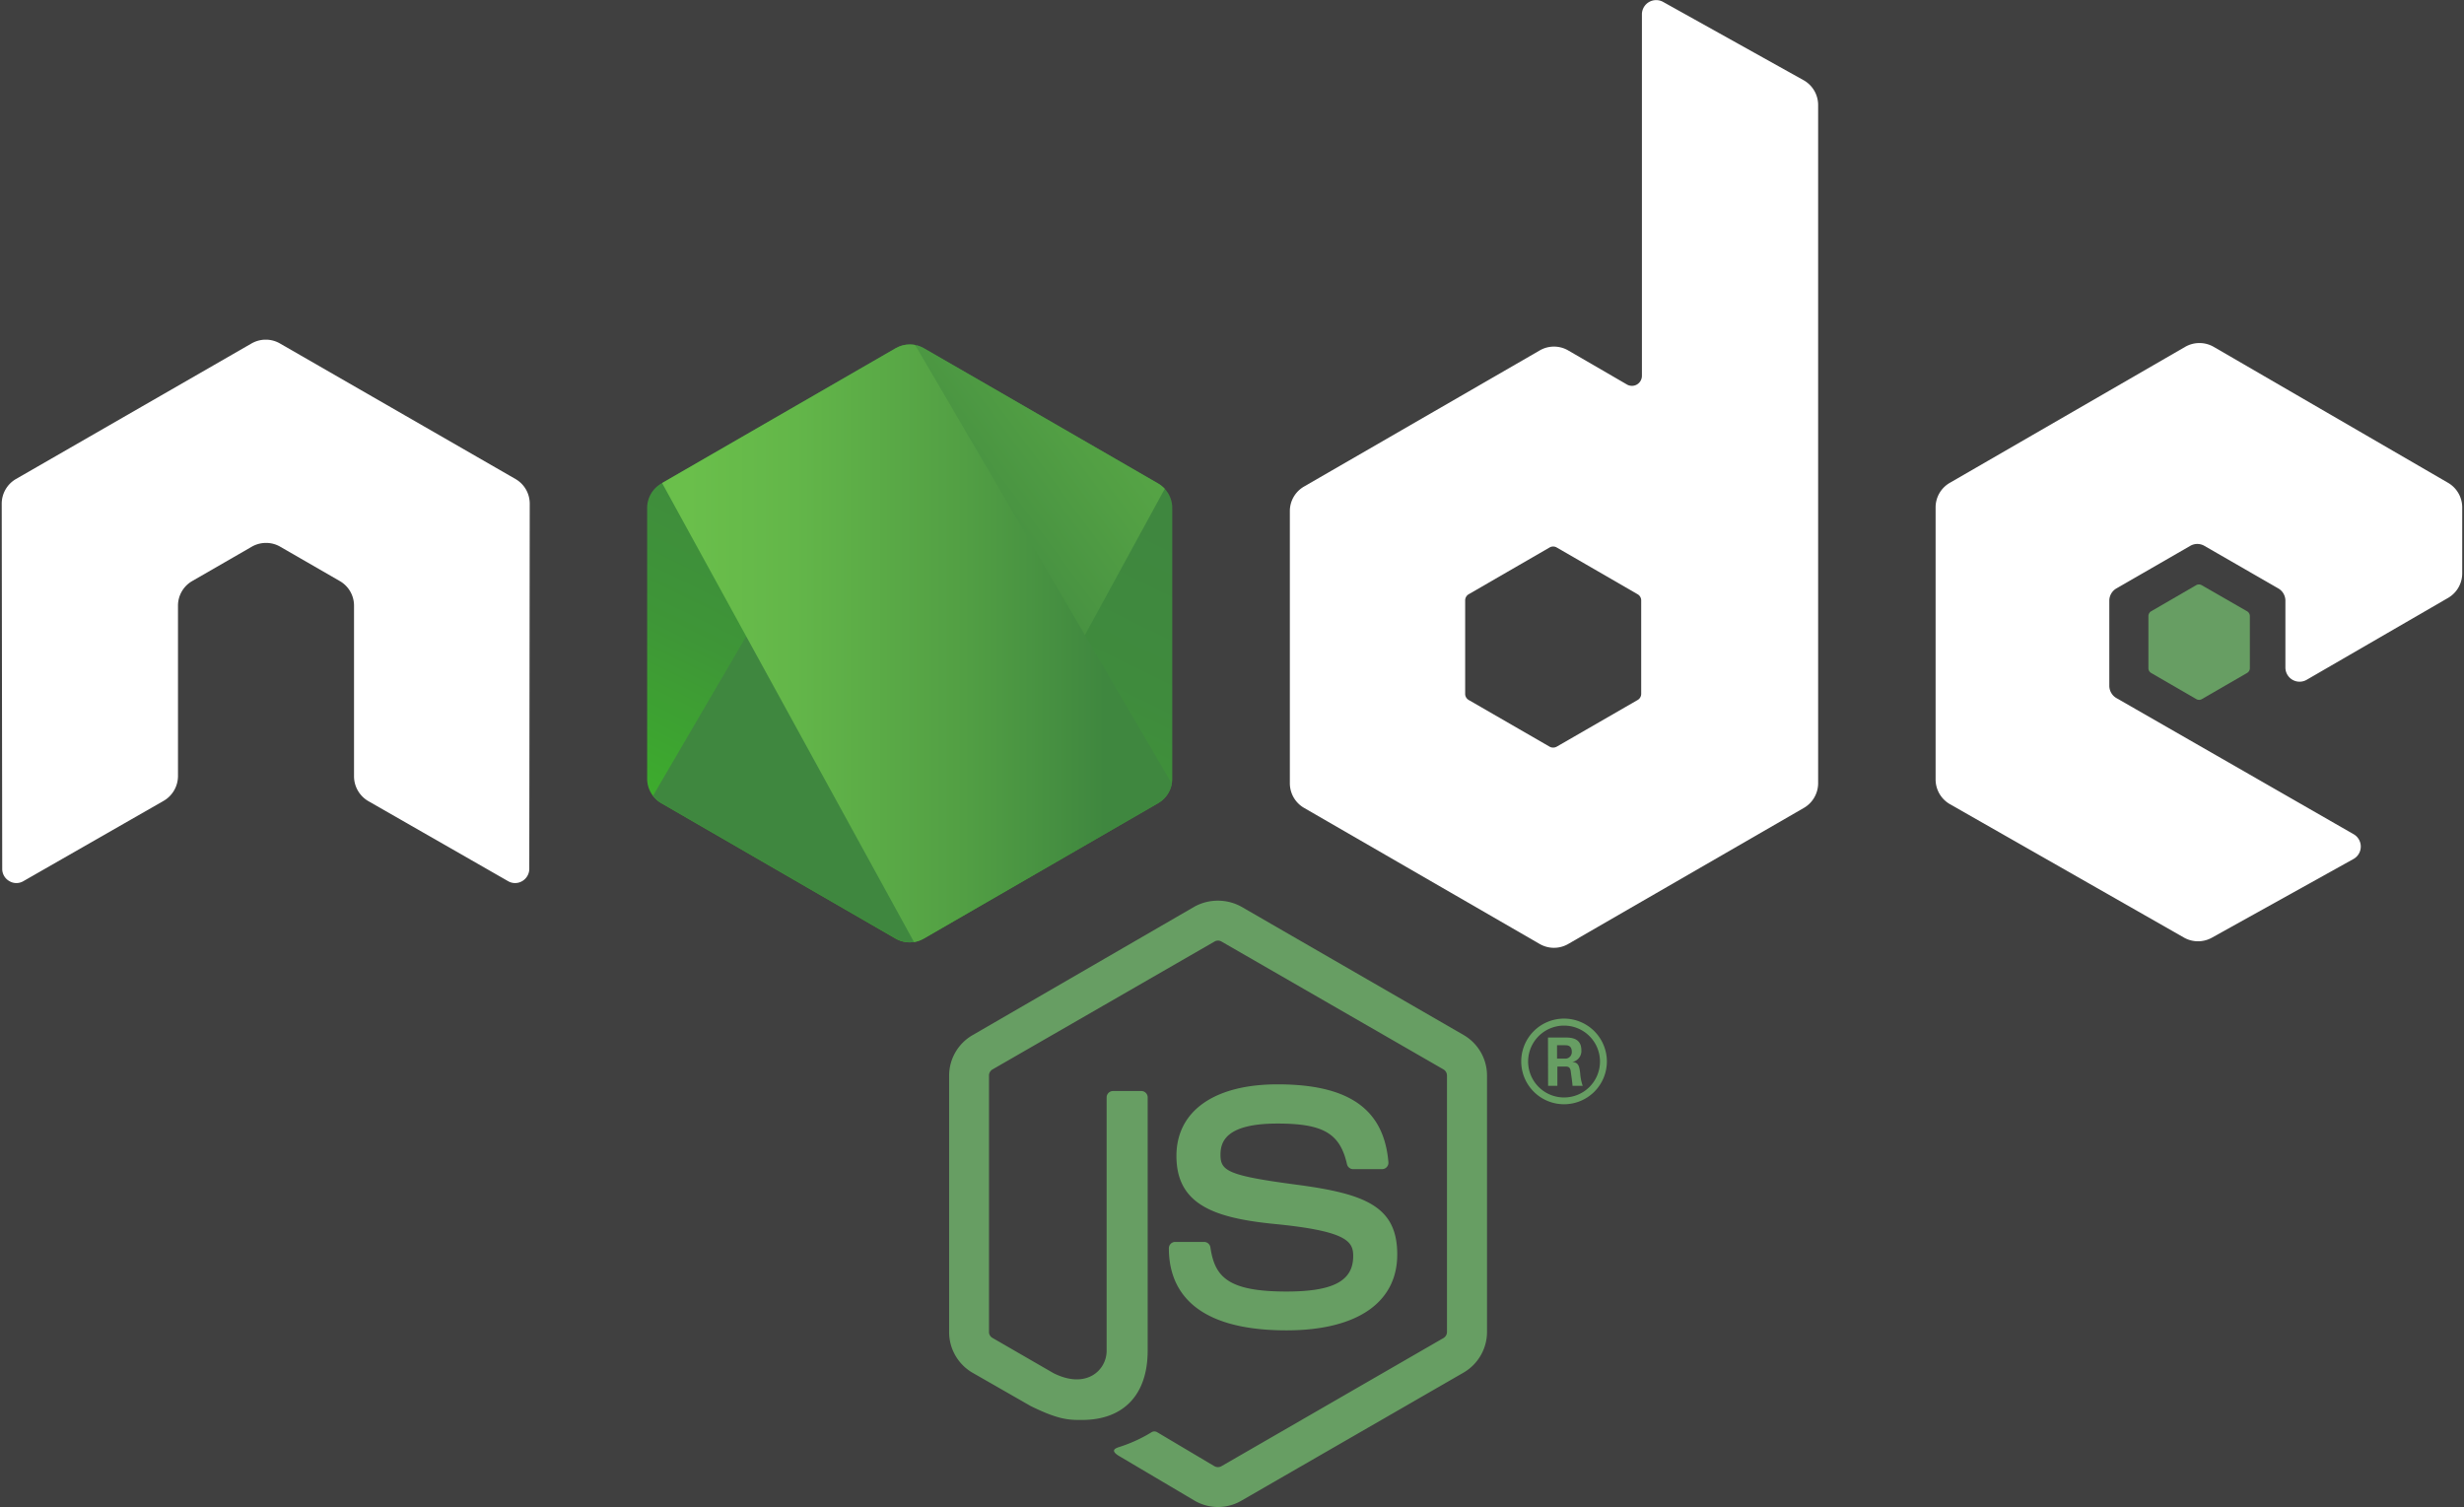 <svg xmlns="http://www.w3.org/2000/svg" xmlns:xlink="http://www.w3.org/1999/xlink" viewBox="0 0 443 271"><defs><style>.cls-1,.cls-6{fill:url(#linear-gradient);}.cls-1{clip-rule:evenodd;}.cls-2{fill:#404040;}.cls-3,.cls-5{fill:#679e63;}.cls-4{fill:#fff;}.cls-4,.cls-5,.cls-6{fill-rule:evenodd;}.cls-7{clip-path:url(#clip-path);}.cls-8{fill:none;}.cls-9{fill:url(#linear-gradient-3);}.cls-10{fill:url(#linear-gradient-4);}.cls-11{fill:url(#linear-gradient-5);}.cls-12{fill:url(#linear-gradient-6);}.cls-13{fill:url(#linear-gradient-7);}.cls-14{fill:url(#linear-gradient-8);}</style><linearGradient id="linear-gradient" x1="180.7" y1="80.71" x2="142.64" y2="158.37" gradientUnits="userSpaceOnUse"><stop offset="0" stop-color="#3f873f"/><stop offset="0.33" stop-color="#3f8b3d"/><stop offset="0.64" stop-color="#3e9637"/><stop offset="0.93" stop-color="#3da92e"/><stop offset="1" stop-color="#3dae2b"/></linearGradient><clipPath id="clip-path"><path class="cls-1" d="M166.12,62.61a5.09,5.09,0,0,0-5.09,0L118.9,86.92a5.09,5.09,0,0,0-2.55,4.41V140a5.08,5.08,0,0,0,2.55,4.4L161,168.74a5.09,5.09,0,0,0,5.09,0l42.13-24.34a5.09,5.09,0,0,0,2.54-4.4V91.33a5.09,5.09,0,0,0-2.55-4.41Z"/></clipPath><linearGradient id="linear-gradient-3" x1="157.16" y1="121.35" x2="263.96" y2="42.44" gradientUnits="userSpaceOnUse"><stop offset="0.14" stop-color="#3f873f"/><stop offset="0.4" stop-color="#529f44"/><stop offset="0.71" stop-color="#63b649"/><stop offset="0.91" stop-color="#6abf4b"/></linearGradient><linearGradient id="linear-gradient-4" x1="114.86" y1="53.83" x2="212.28" y2="53.83" gradientUnits="userSpaceOnUse"><stop offset="0.09" stop-color="#6abf4b"/><stop offset="0.29" stop-color="#63b649"/><stop offset="0.6" stop-color="#529f44"/><stop offset="0.86" stop-color="#3f873f"/></linearGradient><linearGradient id="linear-gradient-5" x1="114.86" y1="115.65" x2="212.28" y2="115.65" xlink:href="#linear-gradient-4"/><linearGradient id="linear-gradient-6" x1="114.86" y1="143.46" x2="212.28" y2="143.46" xlink:href="#linear-gradient-4"/><linearGradient id="linear-gradient-7" x1="114.86" y1="156.03" x2="212.28" y2="156.03" xlink:href="#linear-gradient-4"/><linearGradient id="linear-gradient-8" x1="226.47" y1="78.41" x2="166.39" y2="200.98" xlink:href="#linear-gradient"/></defs><g id="レイヤー_2" data-name="レイヤー 2"><g id="Layer_1" data-name="Layer 1"><rect class="cls-2" width="443" height="271"/><path class="cls-3" d="M219,270.94a8.38,8.38,0,0,1-4.19-1.12l-13.34-7.89c-2-1.11-1-1.51-.36-1.74a26.25,26.25,0,0,0,6-2.74,1,1,0,0,1,1,.08l10.24,6.08a1.3,1.3,0,0,0,1.24,0l39.95-23.06a1.26,1.26,0,0,0,.61-1.08v-46.1a1.28,1.28,0,0,0-.62-1.1l-39.93-23a1.23,1.23,0,0,0-1.23,0l-39.93,23a1.28,1.28,0,0,0-.63,1.1v46.1a1.22,1.22,0,0,0,.63,1.07l10.94,6.32c5.94,3,9.58-.53,9.58-4V197.3a1.15,1.15,0,0,1,1.16-1.15h5.06a1.15,1.15,0,0,1,1.16,1.15v45.52c0,7.93-4.31,12.47-11.83,12.47-2.31,0-4.12,0-9.2-2.5l-10.48-6a8.46,8.46,0,0,1-4.19-7.29v-46.1a8.42,8.42,0,0,1,4.19-7.28L214.76,163a8.76,8.76,0,0,1,8.4,0l40,23.09a8.43,8.43,0,0,1,4.19,7.28v46.1a8.47,8.47,0,0,1-4.19,7.29l-40,23.06A8.4,8.4,0,0,1,219,270.94Z"/><path class="cls-3" d="M231.29,239.18c-17.48,0-21.14-8-21.14-14.75a1.14,1.14,0,0,1,1.15-1.15h5.17a1.15,1.15,0,0,1,1.15,1c.78,5.26,3.1,7.92,13.67,7.92,8.42,0,12-1.91,12-6.37,0-2.58-1-4.49-14.09-5.77-10.93-1.08-17.69-3.5-17.69-12.24,0-8.06,6.79-12.87,18.18-12.87,12.8,0,19.13,4.44,19.93,14a1.15,1.15,0,0,1-.3.88,1.17,1.17,0,0,1-.85.37h-5.18a1.15,1.15,0,0,1-1.12-.9c-1.25-5.53-4.27-7.3-12.48-7.3-9.19,0-10.26,3.2-10.26,5.6,0,2.9,1.26,3.75,13.67,5.39s18.11,3.92,18.11,12.55S244,239.18,231.29,239.18Z"/><path class="cls-3" d="M288.9,190.83a7.7,7.7,0,1,1-7.7-7.7A7.72,7.72,0,0,1,288.9,190.83Zm-14.16,0a6.46,6.46,0,1,0,6.44-6.44A6.46,6.46,0,0,0,274.74,190.81Zm3.57-4.3h3c1,0,3,0,3,2.28a2,2,0,0,1-1.63,2.12c1.18.08,1.26.86,1.42,2a8.51,8.51,0,0,0,.45,2.28h-1.83c0-.41-.33-2.61-.33-2.73-.12-.49-.29-.73-.9-.73H280v3.46h-1.67Zm1.63,3.79h1.34a1.16,1.16,0,0,0,1.31-1.22c0-1.18-.82-1.18-1.27-1.18h-1.38Z"/><path class="cls-4" d="M95.24,90.57a5.11,5.11,0,0,0-2.56-4.45L50.33,61.75A5.11,5.11,0,0,0,48,61.07h-.44a5.18,5.18,0,0,0-2.34.68L2.87,86.12A5.14,5.14,0,0,0,.31,90.57L.4,156.2a2.51,2.51,0,0,0,1.28,2.21,2.46,2.46,0,0,0,2.54,0L29.39,144A5.17,5.17,0,0,0,32,139.56V108.89a5.1,5.1,0,0,1,2.55-4.42l10.72-6.18a5.1,5.1,0,0,1,2.57-.68,5,5,0,0,1,2.54.68l10.72,6.18a5.1,5.1,0,0,1,2.55,4.42v30.67A5.17,5.17,0,0,0,66.17,144l25.16,14.41a2.5,2.5,0,0,0,2.56,0,2.56,2.56,0,0,0,1.27-2.21Z"/><path class="cls-4" d="M299,.34a2.56,2.56,0,0,0-3.8,2.23v65a1.82,1.82,0,0,1-.9,1.56,1.79,1.79,0,0,1-1.79,0L281.94,63a5.1,5.1,0,0,0-5.11,0L234.46,87.47a5.09,5.09,0,0,0-2.56,4.43v48.92a5.12,5.12,0,0,0,2.56,4.43l42.37,24.47a5.12,5.12,0,0,0,5.11,0l42.38-24.47a5.14,5.14,0,0,0,2.56-4.43V18.88a5.11,5.11,0,0,0-2.63-4.47Zm-3.93,124.4a1.27,1.27,0,0,1-.64,1.11l-14.55,8.39a1.32,1.32,0,0,1-1.28,0l-14.54-8.39a1.27,1.27,0,0,1-.64-1.11v-16.8a1.28,1.28,0,0,1,.63-1.1l14.55-8.41a1.27,1.27,0,0,1,1.28,0l14.55,8.41a1.27,1.27,0,0,1,.64,1.1Z"/><path class="cls-4" d="M440.13,107.5a5.1,5.1,0,0,0,2.55-4.42V91.23a5.12,5.12,0,0,0-2.55-4.43L398,62.36a5.14,5.14,0,0,0-5.13,0L350.55,86.81A5.09,5.09,0,0,0,348,91.24v48.9a5.12,5.12,0,0,0,2.58,4.44l42.1,24a5.13,5.13,0,0,0,5,0l25.46-14.15a2.56,2.56,0,0,0,0-4.46l-42.62-24.46a2.57,2.57,0,0,1-1.29-2.22V108a2.55,2.55,0,0,1,1.28-2.21l13.27-7.65a2.53,2.53,0,0,1,2.55,0l13.28,7.65a2.55,2.55,0,0,1,1.28,2.21V120a2.55,2.55,0,0,0,3.84,2.21Z"/><path class="cls-5" d="M394.84,105.21a1,1,0,0,1,1,0L404,109.9a1,1,0,0,1,.5.86v9.38a1,1,0,0,1-.5.85l-8.13,4.7a1,1,0,0,1-1,0l-8.12-4.7a1,1,0,0,1-.49-.85v-9.38a1,1,0,0,1,.49-.86Z"/><path class="cls-6" d="M166.12,62.61a5.09,5.09,0,0,0-5.09,0L118.9,86.92a5.09,5.09,0,0,0-2.55,4.41V140a5.08,5.08,0,0,0,2.55,4.4L161,168.74a5.09,5.09,0,0,0,5.09,0l42.13-24.34a5.09,5.09,0,0,0,2.54-4.4V91.33a5.09,5.09,0,0,0-2.55-4.41Z"/><g class="cls-7"><path class="cls-8" d="M160.94,62.61,118.72,86.92A5.27,5.27,0,0,0,116,91.33V140a4.9,4.9,0,0,0,1.31,3.23l47.44-81.15A5.19,5.19,0,0,0,160.94,62.61Z"/><path class="cls-8" d="M165,169.23a5.07,5.07,0,0,0,1.18-.49l42.18-24.34A5.2,5.2,0,0,0,211,140V91.33a5.05,5.05,0,0,0-1.54-3.54Z"/><path class="cls-9" d="M208.33,86.92,166.08,62.61a5.07,5.07,0,0,0-1.33-.53l-47.44,81.15a5.91,5.91,0,0,0,1.42,1.17l42.33,24.34a5.15,5.15,0,0,0,3.93.49l44.47-81.44A6,6,0,0,0,208.33,86.92Z"/><path class="cls-8" d="M211,140V91.33a5.22,5.22,0,0,0-2.67-4.41L166.08,62.61a5,5,0,0,0-1.56-.57l46.32,79.12A4.51,4.51,0,0,0,211,140Z"/><path class="cls-8" d="M118.72,86.92A5.27,5.27,0,0,0,116,91.33V140a5.28,5.28,0,0,0,2.73,4.4l42.33,24.34a5.14,5.14,0,0,0,3.25.63L119,86.78Z"/><polygon class="cls-10" points="159.63 53.67 159.05 54 159.82 54 159.63 53.67"/><path class="cls-11" d="M208.35,144.4a5.32,5.32,0,0,0,2.49-3.24L164.52,62a5.16,5.16,0,0,0-3.58.57L119,86.78l45.33,82.59a5.19,5.19,0,0,0,1.86-.63Z"/><polygon class="cls-12" points="212.28 143.62 212 143.14 212 143.78 212.28 143.62"/><path class="cls-13" d="M208.35,144.4l-42.18,24.34a5.19,5.19,0,0,1-1.86.63l.84,1.53L212,143.78v-.64l-1.16-2A5.32,5.32,0,0,1,208.35,144.4Z"/><path class="cls-14" d="M208.35,144.4l-42.18,24.34a5.19,5.19,0,0,1-1.86.63l.84,1.53L212,143.78v-.64l-1.16-2A5.32,5.32,0,0,1,208.35,144.4Z"/></g></g></g></svg>